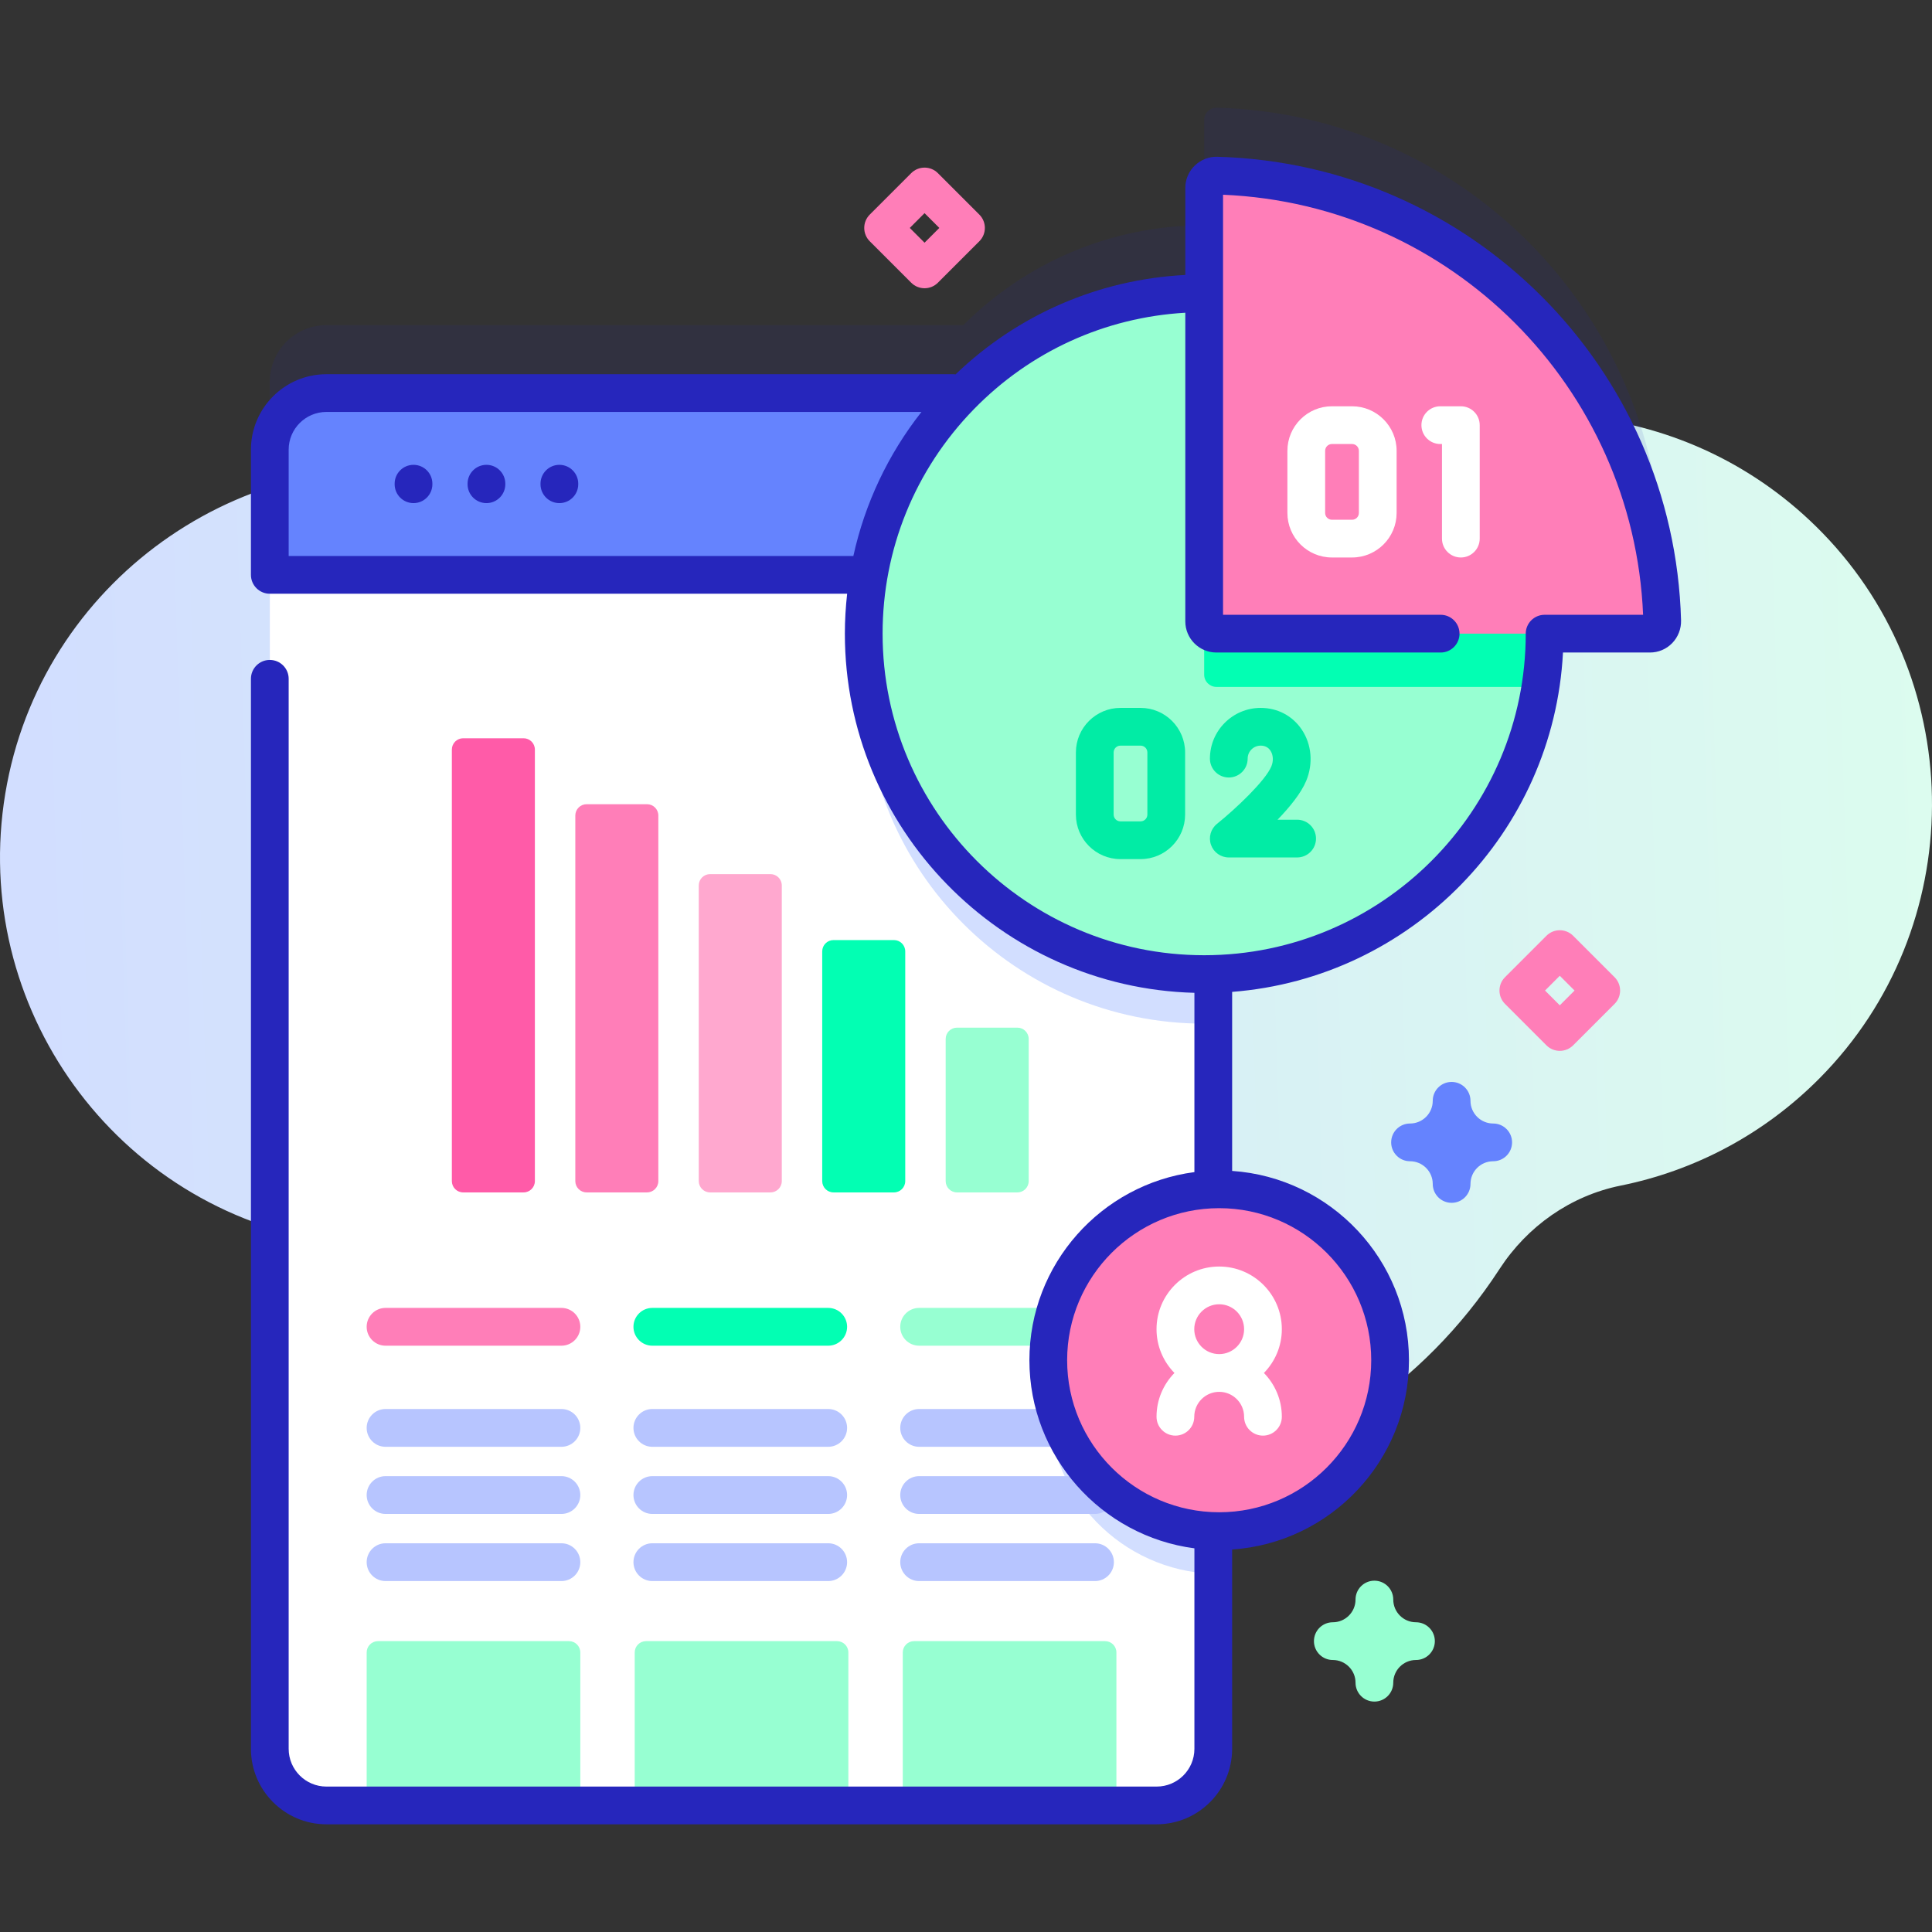 <svg id="Capa_1" enable-background="new 0 0 512 512" height="512" viewBox="0 0 512 512" width="512" xmlns="http://www.w3.org/2000/svg" xmlns:xlink="http://www.w3.org/1999/xlink"><rect x="0" y="0" width="512" height="512" fill="#333333" stroke="none"/><linearGradient id="SVGID_1_" gradientUnits="userSpaceOnUse" x1="-19.551" x2="532.718" y1="265.015" y2="247.689"><stop offset=".049" stop-color="#d2deff"/><stop offset=".999" stop-color="#dcfdee"/></linearGradient><g><path d="m482.969 141.223c-34.945-35.948-89.48-40.907-129.831-14.878-11.48 7.405-25.381 9.888-38.717 6.927-31.565-7.009-64.584-2.222-92.707 13.042-18.907 10.261-41.936 8.477-59.579-3.83-11.712-8.169-25.312-14.023-40.257-16.777-55.438-10.217-109.337 26.553-119.994 81.907-10.899 56.609 26.628 111.012 83.196 121.089 13.821 2.462 27.488 2.047 40.388-.816 20.936-4.646 42.81 3.122 56.321 19.776 8.528 10.512 18.812 19.894 30.757 27.689 61.731 40.28 144.427 22.89 184.707-38.84.043-.065.085-.131.128-.196 7.377-11.349 18.851-19.44 32.12-22.119 19.353-3.907 37.801-13.404 52.756-28.495 39.373-39.732 39.701-104.371.712-144.479z" fill="url(#SVGID_1_)"/><path d="m322.492 28.541c-1.841-.05-3.372 1.406-3.372 3.248v27.912c-.001 0-.002 0-.002 0-24.934 0-47.505 10.115-63.835 26.466h-168.778c-8.283 0-15.005 6.712-15.005 14.995v344.292c0 8.282 6.722 15.005 15.005 15.005h220.021c8.283 0 15.005-6.722 15.005-15.005v-205.347c48.711-1.279 87.806-41.167 87.806-90.187 0 0 0 0 0-.001h27.913c1.842 0 3.298-1.531 3.248-3.372-1.755-64.378-53.627-116.25-118.006-118.006z" fill="#2626bc" opacity=".1"/><path d="m321.531 119.168v344.292c0 8.282-6.722 15.005-15.005 15.005h-220.021c-8.283 0-15.005-6.722-15.005-15.005v-344.292c0-8.283 6.722-14.995 15.005-14.995h220.021c8.283 0 15.005 6.712 15.005 14.995z" fill="#fff"/><path d="m321.531 326.545v90.529c-24.288-.82-43.734-20.767-43.734-45.265 0-24.497 19.446-44.444 43.734-45.264z" fill="#d2deff"/><path d="m321.531 119.168v152.079c-.8.02-1.601.03-2.411.03-49.826 0-90.219-40.393-90.219-90.219 0-32.521 17.206-61.02 43.014-76.885h34.611c8.283 0 15.005 6.712 15.005 14.995z" fill="#d2deff"/><g fill="#97ffd2"><path d="m153.788 478.463h-56.618v-40.544c0-1.657 1.344-3.001 3.001-3.001h50.616c1.657 0 3.001 1.344 3.001 3.001z"/><path d="m224.824 478.463h-56.618v-40.544c0-1.657 1.344-3.001 3.001-3.001h50.616c1.657 0 3.001 1.344 3.001 3.001z"/><path d="m295.86 478.463h-56.618v-40.544c0-1.657 1.344-3.001 3.001-3.001h50.616c1.657 0 3.001 1.344 3.001 3.001z"/></g><path d="m321.529 152.346v-33.175c0-8.285-6.717-15.002-15.002-15.002h-220.025c-8.285 0-15.002 6.717-15.002 15.002v33.175z" fill="#6583fe"/><path d="m220.897 316h16.002c1.657 0 3-1.343 3-3v-60.873c0-1.657-1.343-3-3-3h-16.002c-1.657 0-3 1.343-3 3v60.873c0 1.656 1.343 3 3 3z" fill="#02ffb3"/><path d="m253.613 316h16.002c1.657 0 3-1.343 3-3v-37.662c0-1.657-1.343-3-3-3h-16.002c-1.657 0-3 1.343-3 3v37.662c0 1.656 1.343 3 3 3z" fill="#97ffd2"/><path d="m188.18 316h16.002c1.657 0 3-1.343 3-3v-78.35c0-1.657-1.343-3-3-3h-16.002c-1.657 0-3 1.343-3 3v78.349c0 1.657 1.343 3.001 3 3.001z" fill="#ffa8cf"/><path d="m155.464 316h16.002c1.657 0 3-1.343 3-3v-96.877c0-1.657-1.343-3-3-3h-16.002c-1.657 0-3 1.343-3 3v96.877c0 1.656 1.343 3 3 3z" fill="#ff7eb8"/><path d="m122.747 316h16.002c1.657 0 3-1.343 3-3v-114.354c0-1.657-1.343-3-3-3h-16.002c-1.657 0-3 1.343-3 3v114.353c0 1.657 1.343 3.001 3 3.001z" fill="#ff5ba8"/><path d="m148.779 383.418h-46.601c-2.767 0-5.009-2.243-5.009-5.009s2.242-5.009 5.009-5.009h46.601c2.767 0 5.009 2.243 5.009 5.009s-2.242 5.009-5.009 5.009z" fill="#b7c5ff"/><path d="m148.779 356.625h-46.601c-2.767 0-5.009-2.243-5.009-5.009s2.242-5.009 5.009-5.009h46.601c2.767 0 5.009 2.243 5.009 5.009 0 2.767-2.242 5.009-5.009 5.009z" fill="#ff7eb8"/><path d="m148.779 401.209h-46.601c-2.767 0-5.009-2.243-5.009-5.009s2.242-5.009 5.009-5.009h46.601c2.767 0 5.009 2.243 5.009 5.009s-2.242 5.009-5.009 5.009z" fill="#b7c5ff"/><path d="m148.779 419h-46.601c-2.767 0-5.009-2.243-5.009-5.009s2.242-5.009 5.009-5.009h46.601c2.767 0 5.009 2.243 5.009 5.009s-2.242 5.009-5.009 5.009z" fill="#b7c5ff"/><path d="m219.482 383.418h-46.601c-2.767 0-5.009-2.243-5.009-5.009s2.242-5.009 5.009-5.009h46.601c2.767 0 5.009 2.243 5.009 5.009-.001 2.766-2.243 5.009-5.009 5.009z" fill="#b7c5ff"/><path d="m219.482 356.625h-46.601c-2.767 0-5.009-2.243-5.009-5.009s2.242-5.009 5.009-5.009h46.601c2.767 0 5.009 2.243 5.009 5.009-.001 2.767-2.243 5.009-5.009 5.009z" fill="#02ffb3"/><path d="m219.482 401.209h-46.601c-2.767 0-5.009-2.243-5.009-5.009s2.242-5.009 5.009-5.009h46.601c2.767 0 5.009 2.243 5.009 5.009s-2.243 5.009-5.009 5.009z" fill="#b7c5ff"/><path d="m219.482 419h-46.601c-2.767 0-5.009-2.243-5.009-5.009s2.242-5.009 5.009-5.009h46.601c2.767 0 5.009 2.243 5.009 5.009-.001 2.766-2.243 5.009-5.009 5.009z" fill="#b7c5ff"/><path d="m290.184 383.418h-46.601c-2.767 0-5.009-2.243-5.009-5.009s2.242-5.009 5.009-5.009h46.601c2.767 0 5.009 2.243 5.009 5.009s-2.242 5.009-5.009 5.009z" fill="#b7c5ff"/><path d="m290.184 356.625h-46.601c-2.767 0-5.009-2.243-5.009-5.009s2.242-5.009 5.009-5.009h46.601c2.767 0 5.009 2.243 5.009 5.009 0 2.767-2.242 5.009-5.009 5.009z" fill="#97ffd2"/><path d="m290.184 401.209h-46.601c-2.767 0-5.009-2.243-5.009-5.009s2.242-5.009 5.009-5.009h46.601c2.767 0 5.009 2.243 5.009 5.009s-2.242 5.009-5.009 5.009z" fill="#b7c5ff"/><path d="m290.184 419h-46.601c-2.767 0-5.009-2.243-5.009-5.009s2.242-5.009 5.009-5.009h46.601c2.767 0 5.009 2.243 5.009 5.009s-2.242 5.009-5.009 5.009z" fill="#b7c5ff"/><circle cx="319.117" cy="167.926" fill="#97ffd2" r="90.22"/><path d="m409.339 167.922c0 4.802-.37 9.513-1.1 14.115h-85.868c-1.801 0-3.251-1.45-3.251-3.241v-101.093c49.826 0 90.219 40.393 90.219 90.219z" fill="#02ffb3"/><path d="m437.25 167.926h-114.882c-1.794 0-3.248-1.454-3.248-3.248v-114.883c0-1.842 1.53-3.299 3.372-3.248 64.379 1.756 116.251 53.628 118.007 118.007.05 1.841-1.407 3.372-3.249 3.372z" fill="#ff7eb8"/><path d="m358.313 147.739h-5.333c-6.509 0-11.805-5.296-11.805-11.805v-16.462c0-6.509 5.296-11.805 11.805-11.805h5.333c6.509 0 11.805 5.296 11.805 11.805v16.462c-.001 6.51-5.297 11.805-11.805 11.805zm-5.334-30.071c-.995 0-1.805.81-1.805 1.805v16.462c0 .995.81 1.805 1.805 1.805h5.333c.995 0 1.805-.81 1.805-1.805v-16.462c0-.995-.81-1.805-1.805-1.805z" fill="#fff"/><path d="m387.139 147.739c-2.762 0-5-2.238-5-5v-25.071h-.446c-2.762 0-5-2.238-5-5s2.238-5 5-5h5.446c2.762 0 5 2.238 5 5v30.071c0 2.762-2.239 5-5 5z" fill="#fff"/><path d="m302.262 227.672h-5.333c-6.509 0-11.805-5.296-11.805-11.805v-16.463c0-6.509 5.296-11.805 11.805-11.805h5.333c6.509 0 11.805 5.296 11.805 11.805v16.463c-.001 6.509-5.296 11.805-11.805 11.805zm-5.333-30.072c-.995 0-1.805.81-1.805 1.805v16.463c0 .995.81 1.805 1.805 1.805h5.333c.995 0 1.805-.81 1.805-1.805v-16.463c0-.995-.81-1.805-1.805-1.805z" fill="#01eca5"/><path d="m343.756 227.232h-18.114c-2.122 0-4.012-1.34-4.716-3.341s-.068-4.229 1.586-5.559c5.044-4.051 12.85-11.456 14.411-15.234.601-1.452.506-3.053-.247-4.179-.585-.875-1.456-1.319-2.589-1.319-1.899 0-3.445 1.546-3.445 3.445 0 2.762-2.238 5-5 5s-5-2.238-5-5c0-7.414 6.031-13.445 13.445-13.445 4.48 0 8.454 2.1 10.902 5.761 2.623 3.924 3.063 8.992 1.176 13.558-1.354 3.276-4.401 7.001-7.599 10.313h5.189c2.762 0 5 2.238 5 5s-2.237 5-4.999 5z" fill="#01eca5"/><ellipse cx="323.096" cy="360.472" fill="#ff7eb8" rx="45.294" ry="45.294" transform="matrix(.114 -.994 .994 .114 -71.721 640.563)"/><g fill="#2626bc"><path d="m109.586 123.185c-2.762 0-5 2.238-5 5v.146c0 2.762 2.238 5 5 5s5-2.238 5-5v-.146c0-2.762-2.238-5-5-5z"/><path d="m128.913 123.185c-2.762 0-5 2.238-5 5v.146c0 2.762 2.238 5 5 5s5-2.238 5-5v-.146c0-2.762-2.238-5-5-5z"/><path d="m148.24 123.185c-2.762 0-5 2.238-5 5v.146c0 2.762 2.238 5 5 5s5-2.238 5-5v-.146c0-2.762-2.238-5-5-5z"/><path d="m322.627 41.549c-2.246-.074-4.423.794-6.016 2.346-1.606 1.563-2.491 3.659-2.491 5.9v23.069c-22.916 1.184-44.341 10.461-60.894 26.354-.159-.015-.313-.048-.476-.048h-166.248c-11.029 0-20.002 8.973-20.002 20.002v33.175c0 2.762 2.238 5 5 5h153c-.385 3.492-.602 7.021-.602 10.581 0 51.638 41.32 93.806 92.632 95.182v47.511c-24.639 3.229-43.728 24.345-43.728 49.851s19.089 46.622 43.728 49.851v53.135c0 5.515-4.487 10.002-10.002 10.002h-220.026c-5.515 0-10.002-4.487-10.002-10.002v-283.568c0-2.762-2.238-5-5-5s-5 2.238-5 5v283.568c0 11.029 8.973 20.002 20.002 20.002h220.025c11.029 0 20.002-8.973 20.002-20.002v-52.823c26.135-1.772 46.86-23.586 46.86-50.164s-20.725-48.391-46.86-50.164v-47.449c47.409-3.667 85.196-42.206 87.677-89.933h23.044c2.242 0 4.338-.885 5.901-2.491 1.551-1.594 2.406-3.786 2.346-6.018-1.829-67.067-55.8-121.038-122.87-122.867zm-246.127 105.797v-28.175c0-5.515 4.487-10.002 10.002-10.002h157.695c-8.872 11.276-14.996 24.287-18.048 38.177zm286.89 213.126c0 22.218-18.076 40.294-40.294 40.294s-40.294-18.076-40.294-40.294 18.076-40.294 40.294-40.294 40.294 18.076 40.294 40.294zm45.947-197.546c-2.762 0-5 2.238-5 5 0 46.99-38.229 85.219-85.22 85.219s-85.22-38.229-85.22-85.219c0-22.333 8.578-43.443 24.153-59.441 14.954-15.361 34.785-24.382 56.069-25.611v81.803c0 4.548 3.699 8.248 8.247 8.248h59.421c2.762 0 5-2.238 5-5s-2.238-5-5-5h-57.667v-111.318c60.356 2.546 108.773 50.964 111.319 111.319z"/></g><path d="m339.699 352.247c0-9.155-7.448-16.604-16.604-16.604s-16.604 7.448-16.604 16.604c0 4.514 1.816 8.607 4.749 11.604-2.933 2.996-4.749 7.089-4.749 11.603 0 2.762 2.238 5 5 5s5-2.238 5-5c0-3.641 2.962-6.603 6.604-6.603s6.604 2.962 6.604 6.603c0 2.762 2.238 5 5 5s5-2.238 5-5c0-4.513-1.816-8.607-4.749-11.603 2.933-2.996 4.749-7.09 4.749-11.604zm-16.603-6.603c3.642 0 6.604 2.962 6.604 6.604s-2.962 6.604-6.604 6.604-6.604-2.962-6.604-6.604 2.962-6.604 6.604-6.604z" fill="#fff"/><path d="m413.359 278.489c-1.279 0-2.56-.488-3.535-1.465l-10.984-10.984c-1.953-1.952-1.953-5.118 0-7.07l10.984-10.984c1.951-1.953 5.119-1.953 7.07 0l10.984 10.984c1.953 1.952 1.953 5.118 0 7.07l-10.984 10.984c-.975.977-2.255 1.465-3.535 1.465zm-3.913-15.984 3.913 3.913 3.913-3.913-3.913-3.913z" fill="#ff7eb8"/><path d="m245.016 76.388c-1.279 0-2.56-.488-3.535-1.465l-10.984-10.984c-1.953-1.952-1.953-5.118-.001-7.07l10.984-10.985c.938-.938 2.21-1.465 3.536-1.465s2.598.526 3.536 1.465l10.984 10.985c1.952 1.952 1.952 5.118-.001 7.07l-10.984 10.984c-.976.977-2.256 1.465-3.535 1.465zm-3.913-15.984 3.913 3.913 3.913-3.913-3.913-3.914z" fill="#ff7eb8"/><path d="m384.693 318.762c-2.762 0-5-2.238-5-5 0-3.318-2.7-6.019-6.02-6.019-2.762 0-5-2.238-5-5s2.238-5 5-5c3.319 0 6.02-2.7 6.02-6.02 0-2.762 2.238-5 5-5s5 2.238 5 5c0 3.319 2.7 6.02 6.02 6.02 2.762 0 5 2.238 5 5s-2.238 5-5 5c-3.319 0-6.02 2.7-6.02 6.019 0 2.762-2.238 5-5 5z" fill="#6583fe"/><path d="m364.229 450.937c-2.762 0-5-2.238-5-5 0-3.319-2.7-6.02-6.02-6.02-2.762 0-5-2.238-5-5s2.238-5 5-5c3.319 0 6.02-2.7 6.02-6.019 0-2.762 2.238-5 5-5s5 2.238 5 5c0 3.318 2.7 6.019 6.02 6.019 2.762 0 5 2.238 5 5s-2.238 5-5 5c-3.319 0-6.02 2.7-6.02 6.02 0 2.761-2.238 5-5 5z" fill="#97ffd2"/></g></svg>